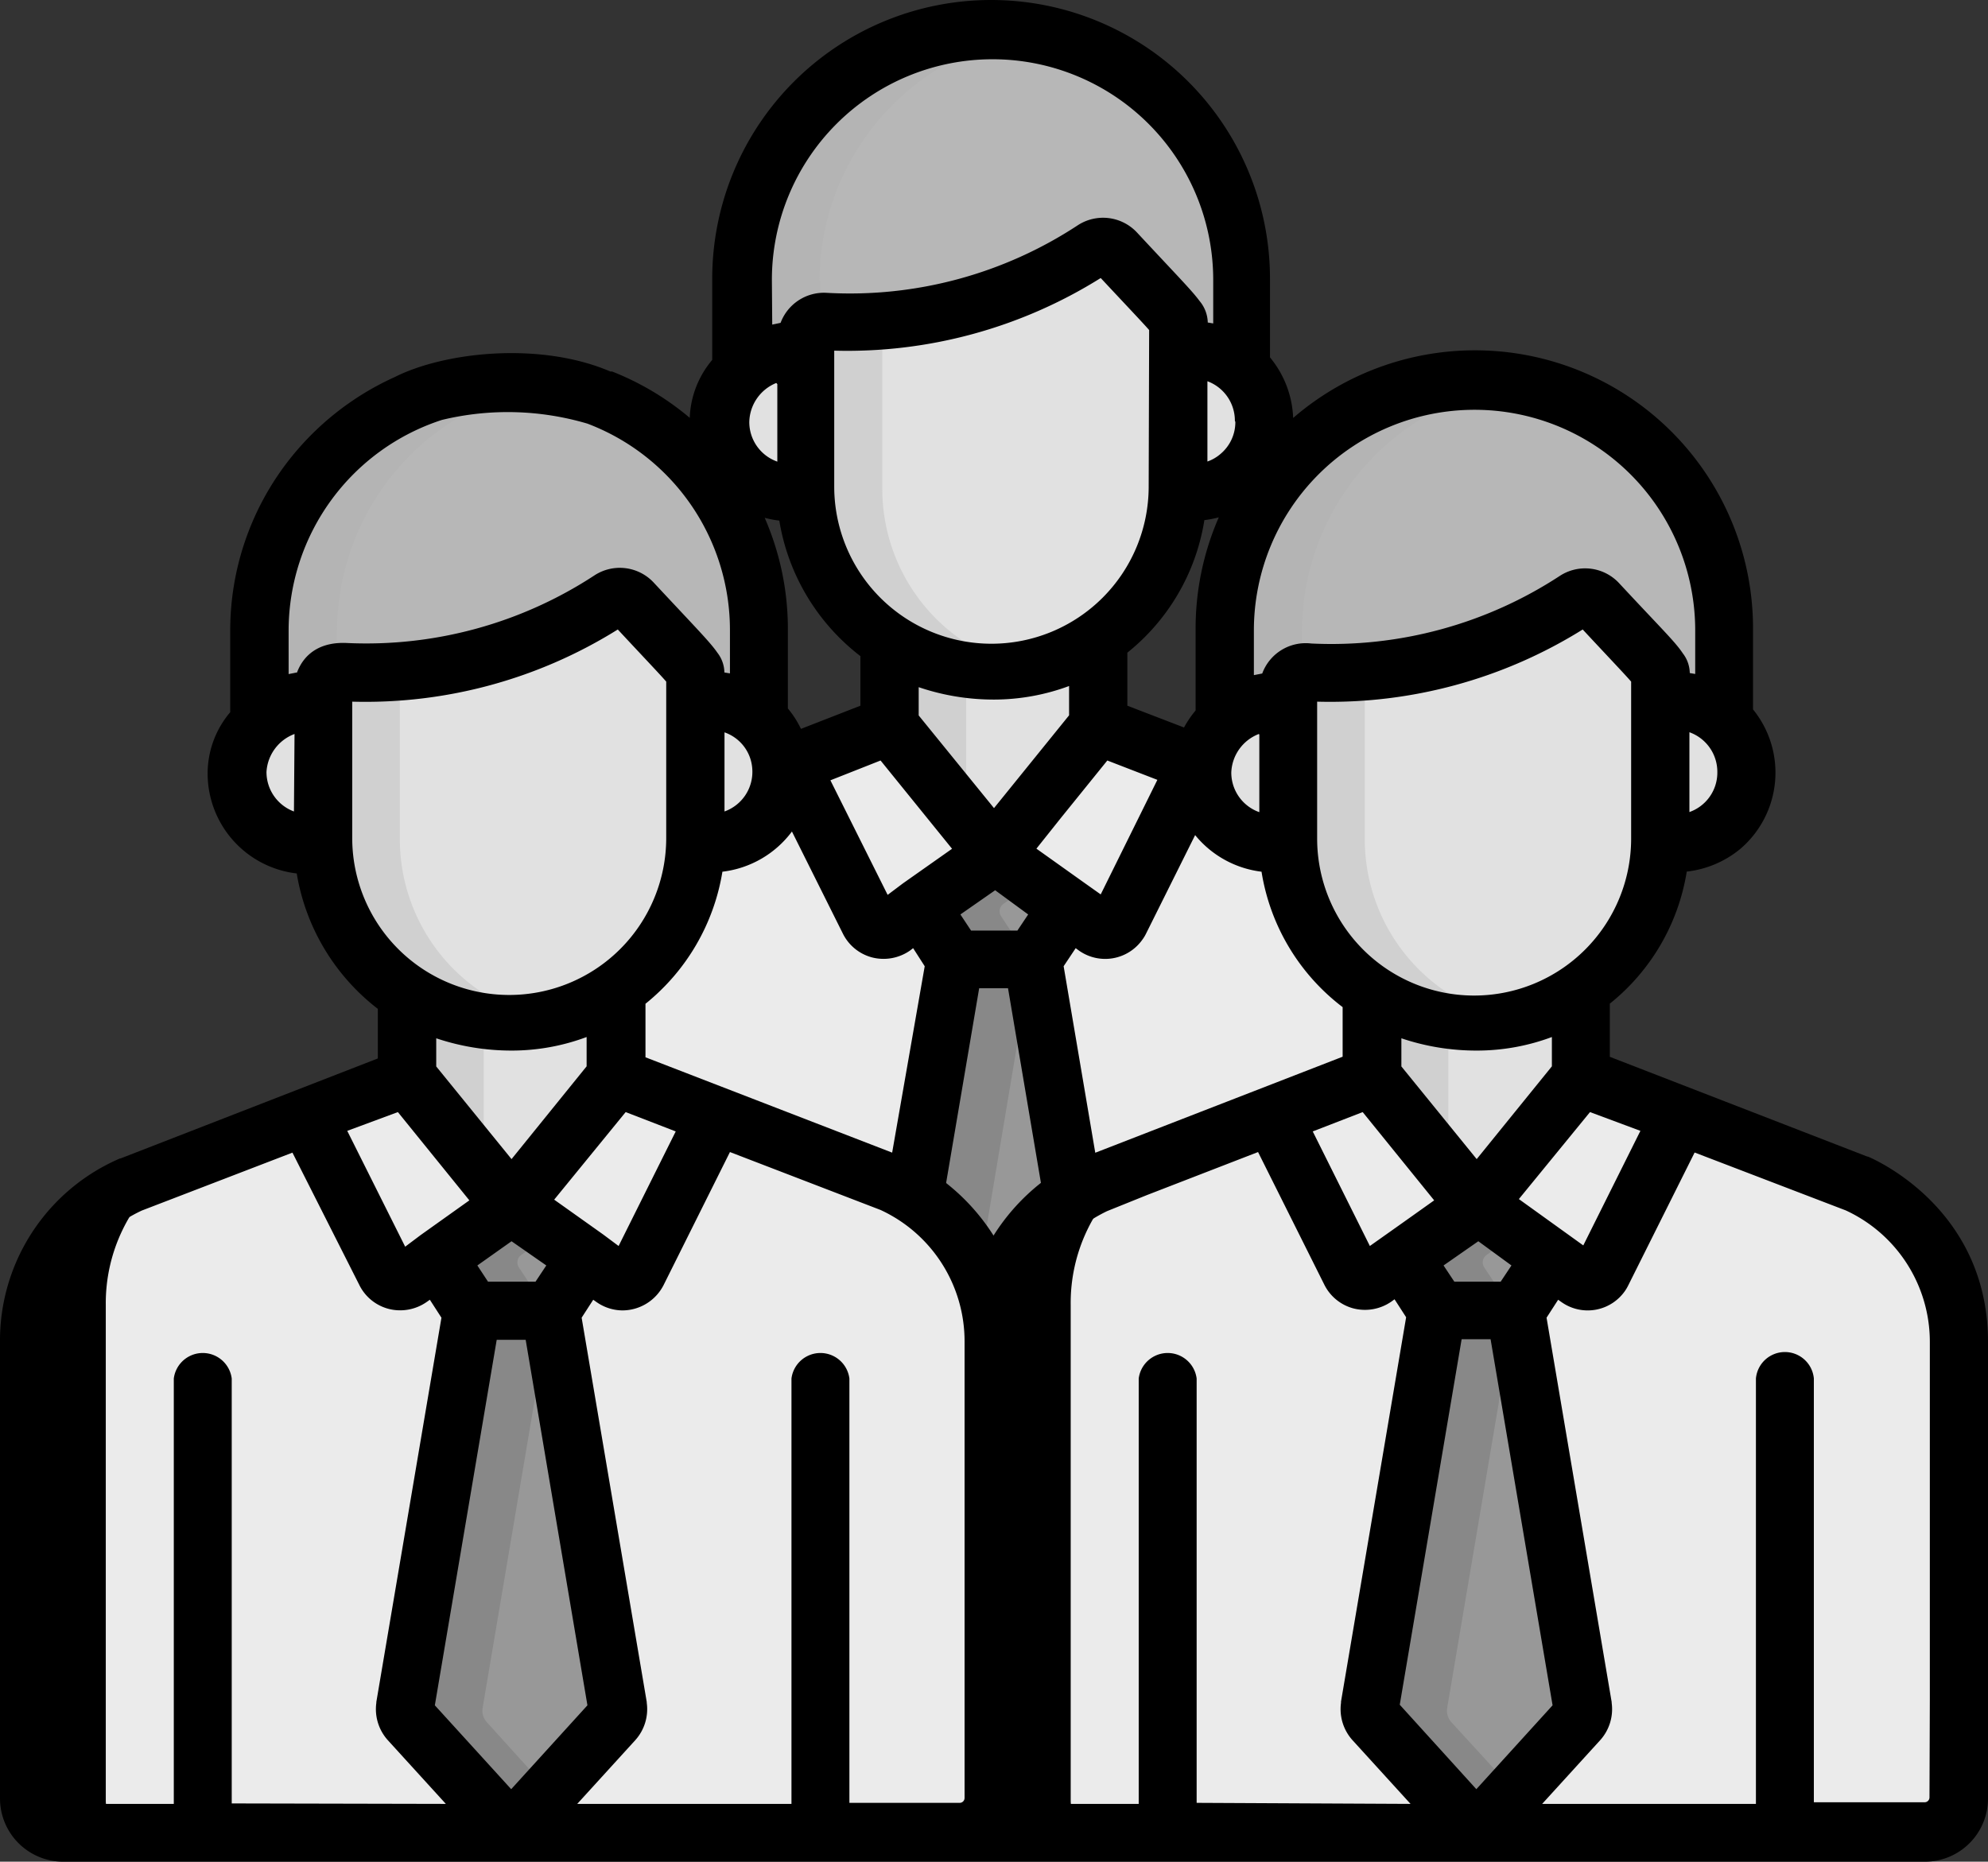 <svg xmlns="http://www.w3.org/2000/svg" viewBox="0 0 171.58 160.71"><rect x="0" y="0" width="171.58" height="160.71" fill="#333333" stroke="none"/><defs><style>.cls-1{fill:#b7b7b7;}.cls-2{fill:#b4b4b4;}.cls-3{fill:#f0a479;}.cls-4{fill:#e1e1e1;}.cls-5{fill:#d0d0d0;}.cls-6{fill:#ebebeb;}.cls-7{fill:#d8dce5;}.cls-8{fill:#989898;}.cls-9{fill:#888;}.cls-10{fill:#dbdbdb;}.cls-10{fill:#000000;}</style></defs><g id="Layer_2" data-name="Layer 2"><g id="Layer_1-2" data-name="Layer 1"><g id="Layer_2-2" data-name="Layer 2"><g id="Layer_1-2-2" data-name="Layer 1-2"><path class="cls-1" d="M85.51,2.68A21.56,21.56,0,0,0,64,24.24V33a6.85,6.85,0,0,1,5.49-1.8V30.09A1.47,1.47,0,0,1,71,28.62h0a38.62,38.62,0,0,0,23.24-6.24,1.46,1.46,0,0,1,1.87.23c5.49,5.9,5.45,5.67,5.45,6.44v2.11a6.52,6.52,0,0,1,5.49,1.6V24.24A21.55,21.55,0,0,0,85.51,2.68Z"/><path class="cls-2" d="M70.73,24.24A21.56,21.56,0,0,1,88.9,3a21.33,21.33,0,0,0-3.39-.27A21.56,21.56,0,0,0,64,24.24V33a6.85,6.85,0,0,1,5.49-1.8V30.09a1.47,1.47,0,0,1,1.29-1.46V24.24Z"/><path class="cls-3" d="M101.54,30.38V42.61A6.24,6.24,0,0,0,104,30.38,6.14,6.14,0,0,0,101.54,30.38Z"/><path class="cls-4" d="M107.07,32a6.52,6.52,0,0,0-5.53-1.62V42.61A6.54,6.54,0,0,0,107.07,41Z"/><path class="cls-3" d="M69.49,42.25V30.36C65.83,29.88,62,32.69,62,36.5a6.31,6.31,0,0,0,6.35,6.25,7.35,7.35,0,0,0,1.15-.12C69.49,42.5,69.49,42.37,69.49,42.25Z"/><path class="cls-4" d="M69.49,40.4a6.16,6.16,0,0,1-1.39-3.9,5.74,5.74,0,0,1,1.39-3.73V30.36C65.83,29.88,62,32.69,62,36.5a6.31,6.31,0,0,0,6.35,6.25,7.35,7.35,0,0,0,1.15-.12V40.4Z"/><path class="cls-4" d="M85.74,57.29a16.57,16.57,0,0,1-9-2.56v8.84l9,11.11,9-11.11V54.49A15.71,15.71,0,0,1,85.74,57.29Z"/><path class="cls-5" d="M83.39,57.14a16.29,16.29,0,0,1-6.7-2.41v8.84l6.7,8.27Z"/><path class="cls-6" d="M118.53,72,94.71,62.81l-9,11.12-9-11.12L52.88,72s-8.81,3.62-8.81,13.67v39.42a2.94,2.94,0,0,0,2.91,3H124.4a2.94,2.94,0,0,0,2.94-2.93V85.71C127.35,75.66,118.53,72,118.53,72Z"/><path class="cls-7" d="M50.77,125.13V82.36a14.55,14.55,0,0,1,5.62-11.68L52.88,72s-8.81,3.62-8.81,13.67v39.41a3,3,0,0,0,2.9,3H53.7A2.94,2.94,0,0,1,50.77,125.13Z"/><path class="cls-4" d="M96.12,21.85a1.45,1.45,0,0,0-1.87-.22A38.65,38.65,0,0,1,71,27.87a1.47,1.47,0,0,0-1.57,1.35v13a16.07,16.07,0,0,0,32.13,0V28.29C101.57,27.52,101.61,27.75,96.12,21.85Z"/><path class="cls-5" d="M76.15,42.21V27.84a33.92,33.92,0,0,1-5.14,0,1.47,1.47,0,0,0-1.57,1.35v13A15.87,15.87,0,0,0,85.31,58.06h.43a15.58,15.58,0,0,0,3.12-.32A15.85,15.85,0,0,1,76.15,42.21Z"/><path class="cls-6" d="M96.57,79.64l6.74-13.5L94.7,62.81l-9,11.12,8.78,6.23a1.41,1.41,0,0,0,2-.32A1.32,1.32,0,0,0,96.57,79.64Z"/><path class="cls-6" d="M74.83,79.64,68.1,66.14l8.6-3.33,9,11.12-8.78,6.23a1.42,1.42,0,0,1-2-.34A1.08,1.08,0,0,1,74.83,79.64Z"/><path class="cls-8" d="M94.86,117.16,89.08,82.94H82.33l-5.78,34.22a1.51,1.51,0,0,0,.34,1.19h0l8,8.79a1.12,1.12,0,0,0,1.58.08.6.6,0,0,0,.08-.08l8-8.79h0A1.5,1.5,0,0,0,94.86,117.16Z"/><path class="cls-9" d="M83.61,118.35a1.48,1.48,0,0,1-.35-1.19L89,82.94H82.33l-5.78,34.22a1.51,1.51,0,0,0,.34,1.19l8,8.79a1.12,1.12,0,0,0,1.58.08.6.6,0,0,0,.08-.08l2.53-2.78Z"/><polygon class="cls-8" points="85.71 73.94 85.71 73.93 85.7 73.93 85.7 73.93 85.7 73.94 79.31 78.47 82.33 83.02 85.7 83.02 85.71 83.02 89.08 83.02 92.1 78.47 85.71 73.94"/><path class="cls-9" d="M89.05,76.31l-3.34-2.38h0l-6.39,4.54,3,4.55H89l-2.59-3.91a.79.79,0,0,1,.2-1.09Z"/><path class="cls-1" d="M127.15,33a21.56,21.56,0,0,0-21.56,21.56v8.72a6.88,6.88,0,0,1,5.49-1.8V60.39a1.47,1.47,0,0,1,1.49-1.47h.08a38.58,38.58,0,0,0,23.23-6.23,1.46,1.46,0,0,1,1.88.22c5.49,5.9,5.45,5.67,5.45,6.44v2.11a6.52,6.52,0,0,1,5.49,1.6V54.54A21.55,21.55,0,0,0,127.15,33Z"/><path class="cls-2" d="M112.37,54.54a21.56,21.56,0,0,1,18.16-21.29,21.33,21.33,0,0,0-3.39-.27,21.55,21.55,0,0,0-21.55,21.55h0v8.72a6.88,6.88,0,0,1,5.49-1.8V60.39a1.47,1.47,0,0,1,1.29-1.46Z"/><path class="cls-3" d="M143.18,60.68V72.92a6.24,6.24,0,1,0,0-12.24Z"/><path class="cls-4" d="M148.71,62.31a6.51,6.51,0,0,0-5.53-1.63V72.92a6.57,6.57,0,0,0,5.54-1.63v-9Z"/><path class="cls-3" d="M111.13,72.55V60.67c-3.66-.49-7.49,2.32-7.49,6.13A6.31,6.31,0,0,0,110,73.05a7.35,7.35,0,0,0,1.15-.12C111.13,72.8,111.13,72.68,111.13,72.55Z"/><path class="cls-4" d="M111.13,70.7a6.16,6.16,0,0,1-1.39-3.9,5.8,5.8,0,0,1,1.39-3.73v-2.4c-3.66-.49-7.49,2.32-7.49,6.13A6.31,6.31,0,0,0,110,73.05a7.35,7.35,0,0,0,1.15-.12V70.7Z"/><path class="cls-4" d="M127.38,87.59a16.67,16.67,0,0,1-9-2.55v8.83l9,11.12,9-11.12V84.8A15.72,15.72,0,0,1,127.38,87.59Z"/><path class="cls-5" d="M125,87.44a16.42,16.42,0,0,1-6.7-2.4v8.83l6.7,8.27Z"/><path class="cls-6" d="M160.17,102.34l-23.83-9.23-9,11.12-9-11.12-23.81,9.23S85.71,106,85.71,116v39.42a2.93,2.93,0,0,0,2.93,2.93h77.41a2.94,2.94,0,0,0,2.94-2.93V116C169,106,160.17,102.34,160.17,102.34Z"/><path class="cls-10" d="M92.41,155.43V112.66A14.56,14.56,0,0,1,98,101l-3.51,1.36S85.71,106,85.71,116v39.42a2.93,2.93,0,0,0,2.93,2.93h6.71A2.93,2.93,0,0,1,92.41,155.43Z"/><path class="cls-4" d="M137.76,52.16a1.45,1.45,0,0,0-1.88-.23,38.59,38.59,0,0,1-23.23,6.24,1.47,1.47,0,0,0-1.57,1.35v13a16.07,16.07,0,0,0,32.13,0V58.59C143.21,57.82,143.25,58.05,137.76,52.16Z"/><path class="cls-5" d="M117.79,72.51V58.14a33.92,33.92,0,0,1-5.14,0,1.47,1.47,0,0,0-1.57,1.35v13a15.85,15.85,0,0,0,15.85,15.85h.45A15.62,15.62,0,0,0,130.5,88,15.88,15.88,0,0,1,117.79,72.51Z"/><path class="cls-6" d="M138.21,109.94,145,96.44l-8.61-3.33-9,11.12,8.78,6.24a1.42,1.42,0,0,0,2-.41Z"/><path class="cls-6" d="M116.47,109.94l-6.73-13.5,8.6-3.33,9,11.12-8.78,6.24a1.43,1.43,0,0,1-2-.36Z"/><path class="cls-8" d="M136.5,147.46l-5.78-34.21H124l-5.78,34.21a1.51,1.51,0,0,0,.34,1.19h0l8,8.8a1.12,1.12,0,0,0,1.58.08l.08-.08,8-8.8h0A1.49,1.49,0,0,0,136.5,147.46Z"/><path class="cls-9" d="M125.25,148.65a1.48,1.48,0,0,1-.35-1.19l5.78-34.21H124l-5.78,34.21a1.51,1.51,0,0,0,.34,1.19l8,8.8a1.12,1.12,0,0,0,1.58.08l.08-.08,2.53-2.79Z"/><polygon class="cls-8" points="127.35 104.24 127.35 104.23 127.34 104.23 127.34 104.23 127.34 104.24 120.95 108.77 123.97 113.32 127.34 113.32 127.35 113.32 130.72 113.32 133.74 108.77 127.35 104.24"/><path class="cls-9" d="M130.69,106.61l-3.34-2.37h0L121,108.77l3,4.55h6.7l-2.59-3.9a.79.79,0,0,1,.2-1.09Z"/><path class="cls-1" d="M43.87,33A21.56,21.56,0,0,0,22.31,54.54v8.72a6.88,6.88,0,0,1,5.49-1.8V60.39a1.47,1.47,0,0,1,1.49-1.47h.09a38.58,38.58,0,0,0,23.23-6.23,1.45,1.45,0,0,1,1.87.22c5.49,5.9,5.45,5.67,5.45,6.44v2.11a6.52,6.52,0,0,1,5.49,1.6V54.54A21.55,21.55,0,0,0,43.87,33Z"/><path class="cls-2" d="M29.09,54.54A21.56,21.56,0,0,1,47.26,33.25,22.65,22.65,0,0,0,43.87,33,21.56,21.56,0,0,0,22.31,54.54v8.72a6.88,6.88,0,0,1,5.49-1.8V60.39a1.47,1.47,0,0,1,1.29-1.46Z"/><path class="cls-3" d="M59.91,60.68V72.92a6.24,6.24,0,1,0,0-12.24Z"/><path class="cls-4" d="M65.43,62.31a6.5,6.5,0,0,0-5.52-1.63V72.92a6.54,6.54,0,0,0,5.53-1.63v-9Z"/><path class="cls-3" d="M27.85,72.55V60.67c-3.66-.49-7.49,2.32-7.49,6.13a6.31,6.31,0,0,0,6.35,6.25,7.35,7.35,0,0,0,1.15-.12C27.85,72.8,27.85,72.68,27.85,72.55Z"/><path class="cls-4" d="M27.85,70.7a6.16,6.16,0,0,1-1.39-3.9,5.8,5.8,0,0,1,1.39-3.73v-2.4c-3.66-.49-7.49,2.32-7.49,6.13a6.31,6.31,0,0,0,6.35,6.25,7.35,7.35,0,0,0,1.15-.12V70.7Z"/><path class="cls-4" d="M44.1,87.59A16.76,16.76,0,0,1,35.05,85v8.83l9,11.12,9-11.12v-9A15.72,15.72,0,0,1,44.1,87.59Z"/><path class="cls-5" d="M41.75,87.44a16.42,16.42,0,0,1-6.7-2.4v8.83l6.7,8.27Z"/><path class="cls-6" d="M76.9,102.34,53.07,93.11l-9,11.12-9-11.12-23.81,9.23S2.43,106,2.43,116v39.42a2.94,2.94,0,0,0,2.94,2.93h77.4a2.94,2.94,0,0,0,2.94-2.93V116C85.71,106,76.9,102.34,76.9,102.34Z"/><path class="cls-10" d="M9.13,155.43V112.66A14.55,14.55,0,0,1,14.76,101l-3.51,1.36S2.43,106,2.43,116v39.42a2.94,2.94,0,0,0,2.94,2.93h6.7A2.93,2.93,0,0,1,9.13,155.43Z"/><path class="cls-4" d="M54.48,52.16a1.45,1.45,0,0,0-1.87-.23,38.59,38.59,0,0,1-23.23,6.24,1.48,1.48,0,0,0-1.58,1.36v13a16.07,16.07,0,0,0,32.13,0V58.59C59.93,57.82,60,58.05,54.48,52.16Z"/><path class="cls-5" d="M34.51,72.51V58.14a33.79,33.79,0,0,1-5.13,0A1.48,1.48,0,0,0,27.8,59.5v13A15.87,15.87,0,0,0,43.67,88.36h.43A15.62,15.62,0,0,0,47.22,88,15.88,15.88,0,0,1,34.51,72.51Z"/><path class="cls-6" d="M54.93,109.94l6.74-13.5-8.6-3.33-9,11.12,8.78,6.24a1.42,1.42,0,0,0,2-.36A1,1,0,0,0,54.93,109.94Z"/><path class="cls-6" d="M33.19,109.94l-6.73-13.5,8.6-3.33,9,11.12-8.78,6.24a1.43,1.43,0,0,1-2-.36Z"/><path class="cls-8" d="M53.22,147.46l-5.78-34.21H40.69l-5.78,34.21a1.51,1.51,0,0,0,.34,1.19h0l8,8.8a1.11,1.11,0,0,0,1.57.08l.08-.08,8-8.8h0A1.51,1.51,0,0,0,53.22,147.46Z"/><path class="cls-9" d="M42,148.65a1.48,1.48,0,0,1-.35-1.19l5.78-34.21H40.69l-5.78,34.21a1.51,1.51,0,0,0,.34,1.19l8,8.8a1.12,1.12,0,0,0,1.58.08l.08-.08,2.53-2.79Z"/><polygon class="cls-8" points="44.07 104.24 44.07 104.23 44.06 104.23 44.06 104.23 44.06 104.24 37.67 108.77 40.69 113.32 44.06 113.32 44.07 113.32 47.44 113.32 50.46 108.77 44.07 104.24"/><path class="cls-9" d="M47.42,106.61l-3.35-2.37h0l-6.39,4.53,3,4.55h6.7l-2.59-3.9a.79.79,0,0,1,.2-1.09Z"/><path class="cls-10" d="M171.58,138.46V115.84c0-11.6-9.94-15.82-10.37-16h-.05l-22.22-8.61V86.64a18.32,18.32,0,0,0,6.64-11.4,8.8,8.8,0,0,0,4.67-2,8.66,8.66,0,0,0,1.05-12V54.37a24,24,0,0,0-39.69-18.29,8.72,8.72,0,0,0-2-5.23V24.07a24.07,24.07,0,1,0-48.14,0v7a8.19,8.19,0,0,0-1.94,5,24,24,0,0,0-6.7-4h-.15c-6.09-2.61-14.32-1.68-18.59.47h0A24.29,24.29,0,0,0,24.72,40a23.88,23.88,0,0,0-4.85,14.48v7a8.18,8.18,0,0,0-1.95,5.3,8.69,8.69,0,0,0,7.69,8.62,18.59,18.59,0,0,0,7,11.69v4.28L10.41,100h-.05A17.1,17.1,0,0,0,0,115.84v39.42a5.46,5.46,0,0,0,5.45,5.45H166.13a5.45,5.45,0,0,0,5.45-5.45V138.47Zm-30-40.84-4.93,9.89-5.56-4L137.23,96Zm-14.13,2.44-6.5-8V89.63a20.23,20.23,0,0,0,6.54,1.06h0a18.45,18.45,0,0,0,6.45-1.17v2.53Zm3,9.18-.93,1.4h-4l-.93-1.4,3-2.09ZM85.79,69.76l-6.5-8V59.32a20.13,20.13,0,0,0,6.53,1.07h0a18.68,18.68,0,0,0,6.45-1.17v2.53Zm2.95,9.18-.93,1.39h-4l-.92-1.39,3-2.09ZM44.15,100.06l-6.5-8V89.63a20.39,20.39,0,0,0,6.53,1.06h0a18.45,18.45,0,0,0,6.45-1.17v2.53Zm3,9.18-.93,1.4h-4.1l-.92-1.4,2.95-2.09ZM54,96l4.32,1.67-4.93,9.89-1.34-1h0l-4.22-3Zm1.71-4.73V86.65a18.44,18.44,0,0,0,6.64-11.4,8.77,8.77,0,0,0,6-3.47l4.4,8.82h0a3.93,3.93,0,0,0,2.56,2.06,4,4,0,0,0,3.24-.61l.26-.2,1,1.56L77,99.5ZM99.14,42A13.57,13.57,0,0,1,72,42h0V30.27A41.22,41.22,0,0,0,95,24c2.27,2.43,3.61,3.84,4.18,4.49Zm4.8,2.9a8.89,8.89,0,0,0,1.25-.24,24,24,0,0,0-2,9.67v7a9.07,9.07,0,0,0-1,1.47L97.3,60.92V56.34a18.32,18.32,0,0,0,6.64-11.4ZM74.26,56.64v4.28l-5.13,2A8.37,8.37,0,0,0,68,61.16V54.37a24,24,0,0,0-2-9.67,8.76,8.76,0,0,0,1.26.24A18.54,18.54,0,0,0,74.26,56.64Zm3.68,19.61h0l-1.33,1-4.94-9.89L76,65.65l6.17,7.62ZM91.57,70.6l4-4.95,4.32,1.67L95,77.21l-1.34-.95h0l-4.21-3Zm1.27,11.25.27.2a3.93,3.93,0,0,0,5.49-.94,3.3,3.3,0,0,0,.31-.51h0l4.24-8.51a8.75,8.75,0,0,0,5.73,3.16,18.3,18.3,0,0,0,7,11.69v4.28L94.53,99.51,91.8,83.41ZM117.61,96l6.17,7.62c-2.69,1.92-5.41,3.84-5.55,3.94l-4.93-9.89Zm23.17-23.61a13.55,13.55,0,0,1-27.1,0V60.57a41.18,41.18,0,0,0,22.92-6.23c2.26,2.43,3.61,3.84,4.18,4.5Zm7.44-5.71a3.61,3.61,0,0,1-2.41,3.42V63.21a3.63,3.63,0,0,1,2.41,3.42Zm-40-12.26a19,19,0,0,1,38.09,0v3.76l-.47-.08a2.84,2.84,0,0,0-.6-1.7c-.66-1-1.8-2.08-5.51-6.07a4,4,0,0,0-5.1-.62,36,36,0,0,1-21.46,5.84,4,4,0,0,0-4.23,2.59l-.72.14Zm.47,9v6.69a3.62,3.62,0,0,1-2.42-3.42,3.71,3.71,0,0,1,2.38-3.33Zm-2.07-27a3.58,3.58,0,0,1-1.25,2.74,3.48,3.48,0,0,1-1.16.68V32.91a3.63,3.63,0,0,1,2.37,3.42Zm-40-12.26a19,19,0,1,1,38.09,0v3.76l-.47-.08a3,3,0,0,0-.71-1.86c-.67-.91-1.91-2.16-5.4-5.91a4,4,0,0,0-5.1-.63,35.81,35.81,0,0,1-21.66,5.84,4,4,0,0,0-4,2.59l-.72.15Zm.47,9v6.69a3.62,3.62,0,0,1-2.42-3.42A3.72,3.72,0,0,1,67,33.06ZM64.93,66.41a3.63,3.63,0,0,1-2.4,3.64V63.22A3.57,3.57,0,0,1,64.93,66.41ZM25.37,70.05A3.63,3.63,0,0,1,23,66.63a3.73,3.73,0,0,1,2.42-3.27Zm.25-12-.71.14V54.37A19.14,19.14,0,0,1,38.14,36.25a24.22,24.22,0,0,1,12.56.32A19.06,19.06,0,0,1,63,54.37v3.76l-.48-.08a2.84,2.84,0,0,0-.6-1.7c-.64-.93-1.79-2.08-5.51-6.07a4,4,0,0,0-5.09-.62A35.94,35.94,0,0,1,30,55.51c-2.3-.13-3.76.89-4.38,2.58ZM30.4,72.34V60.57a41.1,41.1,0,0,0,22.92-6.23c2.24,2.41,3.61,3.84,4.18,4.5v13.5a13.55,13.55,0,1,1-27.1,0ZM34.34,96l6.17,7.62-4.21,3h0l-1.33,1-5-10ZM20,155.68V119a2.52,2.52,0,0,0-5,0v36.72H5.45A.42.42,0,0,1,5,155.3V115.84a12.51,12.51,0,0,1,7.24-11.34l13-5L31,110.9h0a3.93,3.93,0,0,0,2.59,2.1,4,4,0,0,0,3.24-.61l.27-.19,1,1.55-5.62,33.18V147a4,4,0,0,0,1,3.23l5,5.49Zm17.53-8.47,5.34-31.55h2.5l5.33,31.55-6.58,7.24Zm45.72,8a.42.42,0,0,1-.42.42H73.31V119a2.52,2.52,0,0,0-5,0v36.72H49.82l5-5.49a4,4,0,0,0,1-3.23v-.07L50.2,113.75l1-1.55.27.19a3.93,3.93,0,0,0,2.27.73,4,4,0,0,0,3.53-2.18h0L63,99.45l13,5a12.49,12.49,0,0,1,7.25,11.34ZM81.66,102.1l2.85-16.79H87l2.84,16.8a17.93,17.93,0,0,0-4.09,4.55,18,18,0,0,0-4.06-4.51Zm21.62,53.53h0V119a2.52,2.52,0,0,0-5,0v36.72H88.73a.42.42,0,0,1-.42-.42V115.84a12,12,0,0,1,2.93-8,13.45,13.45,0,0,1,4.31-3.29L99,103.16l9.58-3.71,5.72,11.45h0a3.93,3.93,0,0,0,2.56,2.06,4,4,0,0,0,3.24-.61l.26-.19,1,1.55-5.62,33.18V147a4,4,0,0,0,1,3.23l5,5.49Zm17.53-8.47,5.34-31.55h2.5l5.35,31.6-6.58,7.24Zm45.72,8a.42.42,0,0,1-.42.42h-9.56V119a2.51,2.51,0,0,0-5,0v36.72H133.1l5-5.49a4,4,0,0,0,1-3.23v-.07l-5.62-33.18,1-1.55.27.19a3.92,3.92,0,0,0,5.47-.91,3.65,3.65,0,0,0,.32-.54h0l5.72-11.45,13.05,5a12.5,12.5,0,0,1,7.25,11.34v30.9h0Z"/></g></g></g></g></svg>
